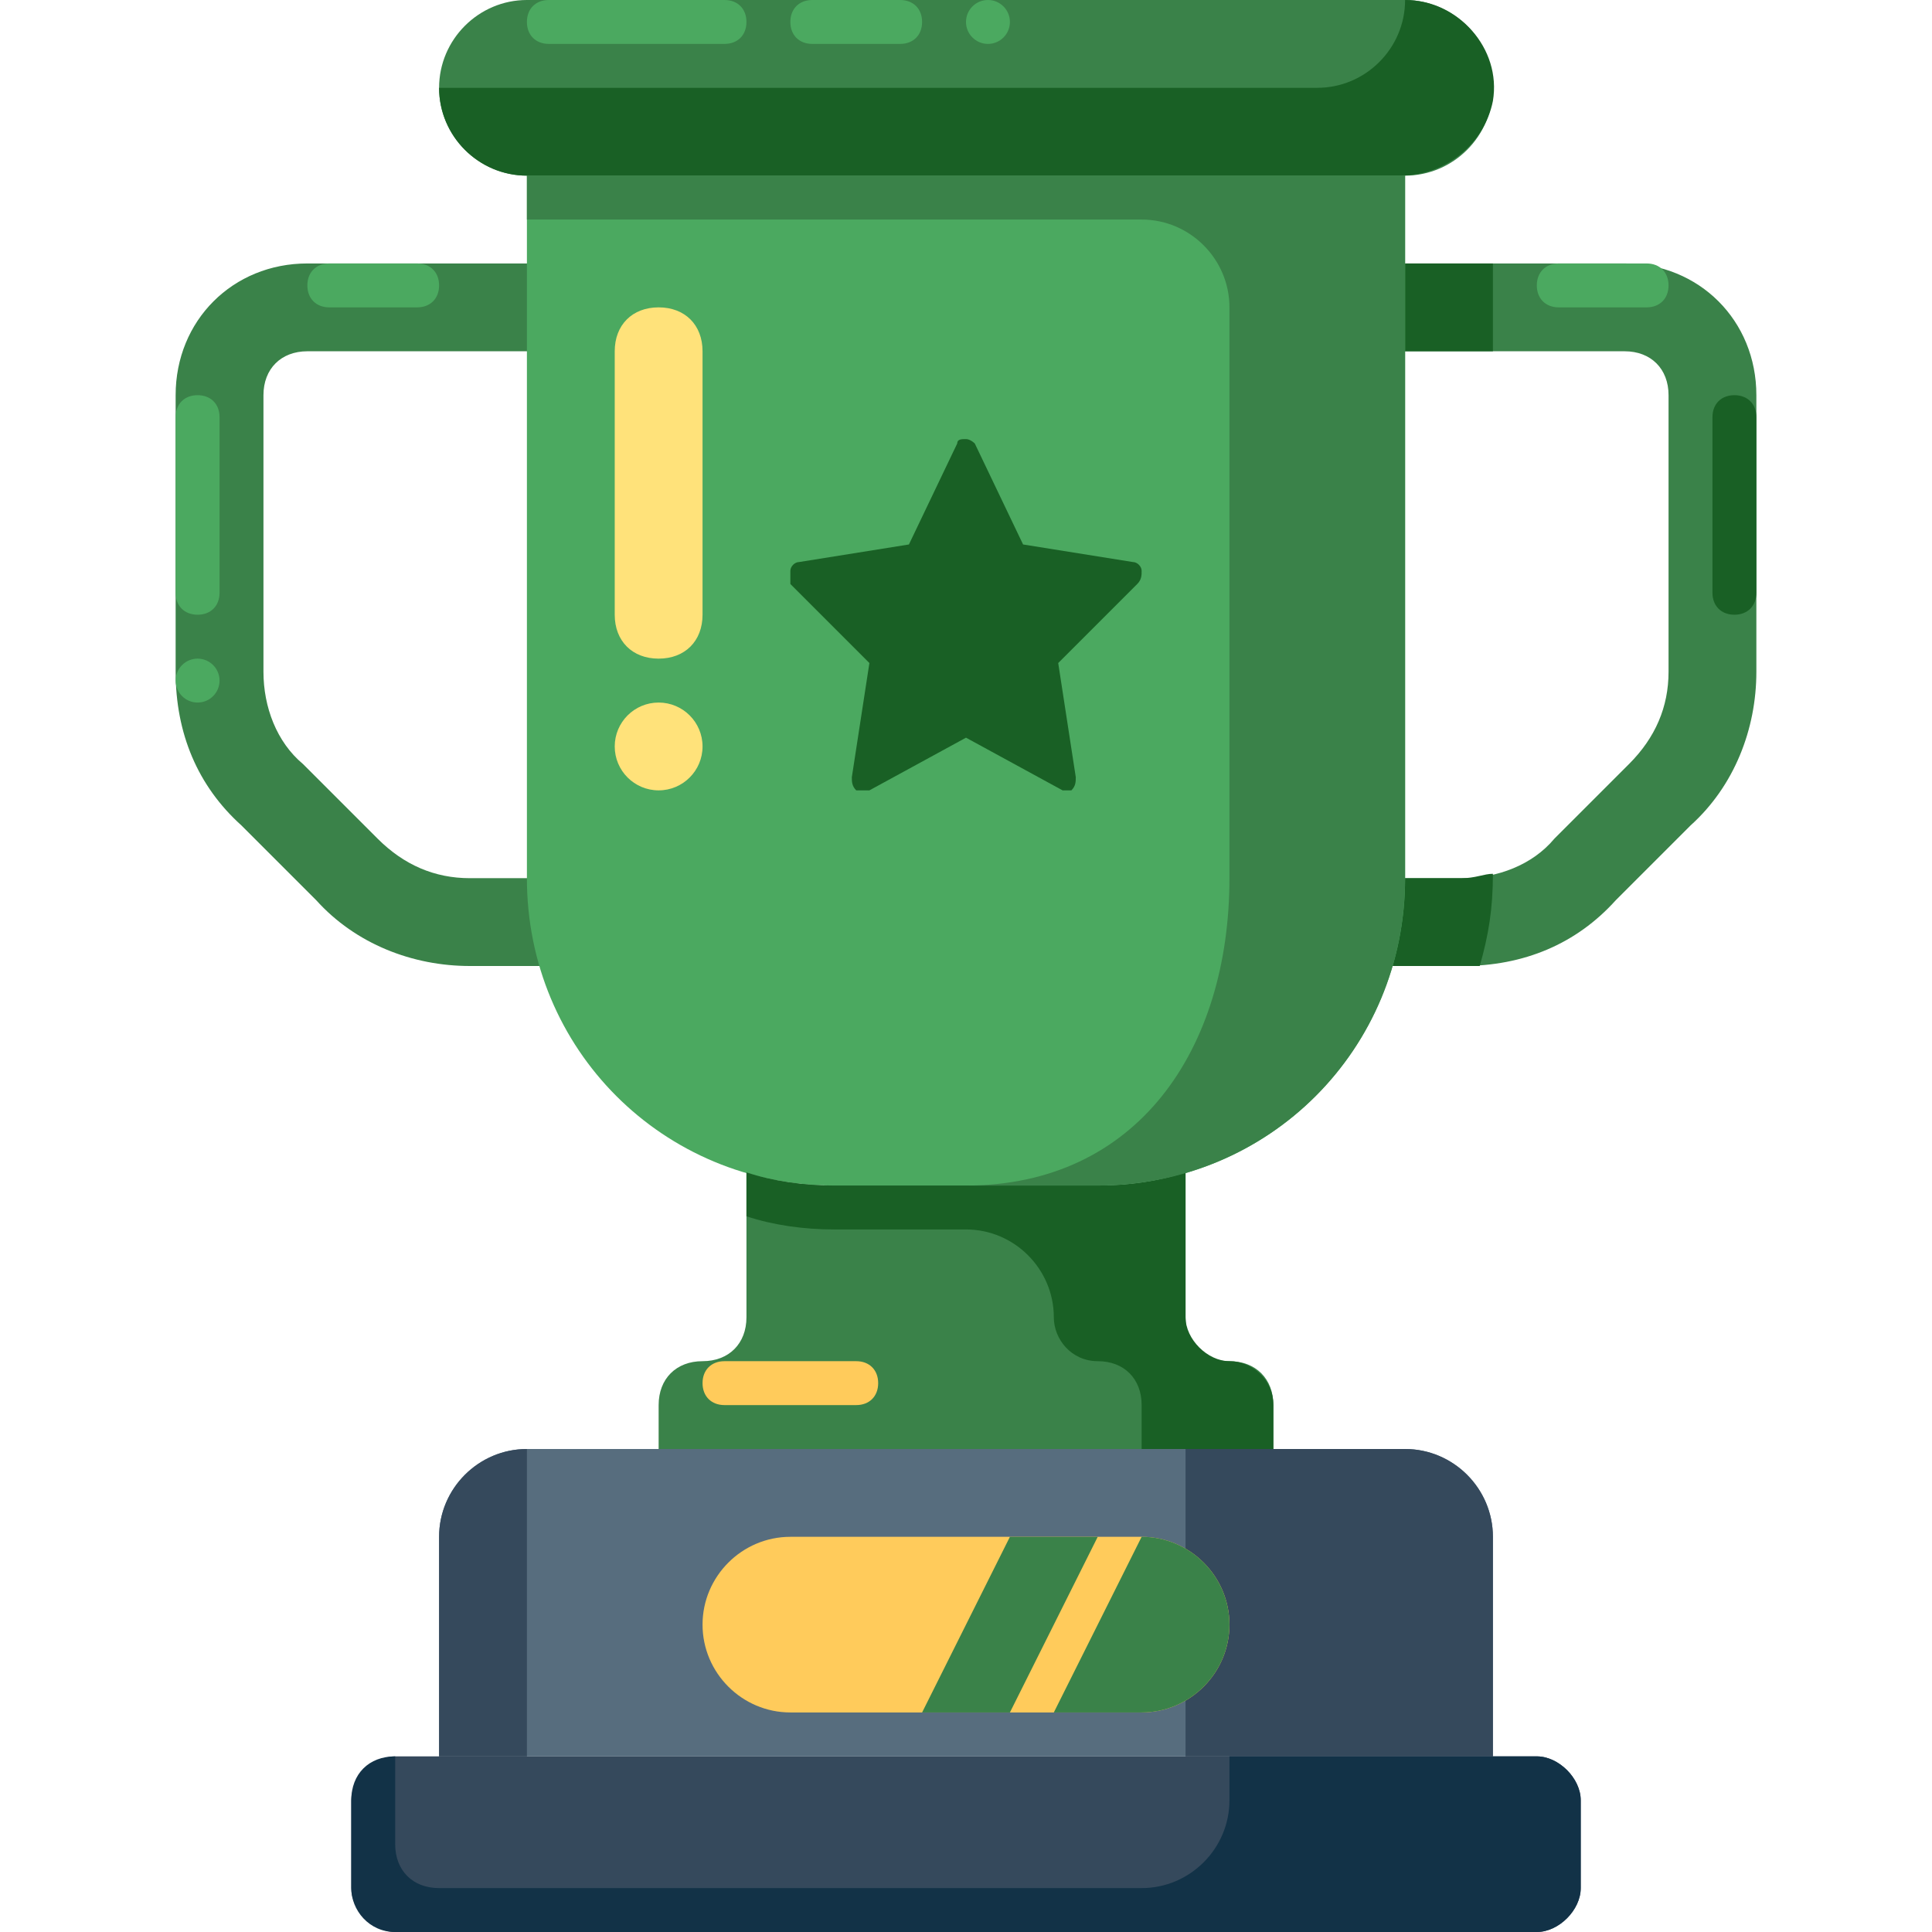 <?xml version="1.0"?>
<svg xmlns="http://www.w3.org/2000/svg" xmlns:xlink="http://www.w3.org/1999/xlink" version="1.1" id="Capa_1" x="0px" y="0px" viewBox="0 0 512 512" style="enable-background:new 0 0 512 512;" xml:space="preserve" width="512px" height="512px" class=""><g><path style="fill:#576D7E;" d="M395.636,407.273c0-12.8-10.473-23.273-23.273-23.273H139.636c-12.8,0-23.273,10.473-23.273,23.273  v58.182h279.273V407.273z" data-original="#576D7E"/><path style="fill:#35495C;" d="M407.273,465.455c5.818,0,11.636,5.818,11.636,11.636v23.273c0,5.818-5.818,11.636-11.636,11.636  H104.727c-5.818,0-11.636-5.818-11.636-11.636v-23.273c0-5.818,5.818-11.636,11.636-11.636H407.273z" data-original="#35495C" class=""/><path style="fill:#3A8249" d="M325.818,360.727c-6.982,0-11.636-4.655-11.636-11.636v-38.4c-6.982,2.327-15.127,3.491-23.273,3.491  h-69.818c-8.145,0-16.291-1.164-23.273-3.491v38.4c0,6.982-4.655,11.636-11.636,11.636s-11.636,4.655-11.636,11.636V384h162.909  v-11.636C337.455,365.382,332.8,360.727,325.818,360.727z" data-original="#F6B545" class="" data-old_color="#3a8249"/><path style="fill:#35495C;" d="M395.636,465.455v-58.182c0-12.8-10.473-23.273-23.273-23.273h-58.182v81.455H395.636z" data-original="#35495C" class=""/><path style="fill:#FFCB5B;" d="M302.545,453.818h-93.091c-12.8,0-23.273-10.473-23.273-23.273l0,0  c0-12.8,10.473-23.273,23.273-23.273h93.091c12.8,0,23.273,10.473,23.273,23.273l0,0  C325.818,443.345,315.345,453.818,302.545,453.818z" data-original="#FFCB5B" class=""/><g>
	<polygon style="fill:#3A8249" points="267.636,453.818 244.364,453.818 267.636,407.273 290.909,407.273  " data-original="#F6B545" class="" data-old_color="#3a8249"/>
	<path style="fill:#3A8249" d="M325.818,430.545c0-12.8-10.473-23.273-23.273-23.273l-23.273,46.545h23.273   C315.345,453.818,325.818,443.345,325.818,430.545z" data-original="#F6B545" class="" data-old_color="#3a8249"/>
</g><path style="fill:#123247;" d="M407.273,465.455h-81.455v11.636c0,12.8-10.473,23.273-23.273,23.273H116.364  c-6.982,0-11.636-4.655-11.636-11.636v-23.273c-6.982,0-11.636,4.655-11.636,11.636v23.273c0,5.818,4.655,11.636,11.636,11.636H256  h151.273c5.818,0,11.636-5.818,11.636-11.636v-23.273C418.909,471.273,413.091,465.455,407.273,465.455z" data-original="#123247"/><path style="fill:#FFCB5B;" d="M192,360.727h34.909c3.491,0,5.818,2.327,5.818,5.818l0,0c0,3.491-2.327,5.818-5.818,5.818H192  c-3.491,0-5.818-2.327-5.818-5.818l0,0C186.182,363.055,188.509,360.727,192,360.727z" data-original="#FFCB5B" class=""/><path style="fill:#3A8249" d="M151.273,256h-26.764c-15.127,0-30.255-5.818-40.727-17.455L64,218.764  c-11.636-10.473-17.455-24.436-17.455-40.727v-73.309c0-19.782,15.127-34.909,34.909-34.909h58.182  c6.982,0,11.636,4.655,11.636,11.636c0,6.982-4.655,11.636-11.636,11.636H81.455c-6.982,0-11.636,4.655-11.636,11.636v73.309  c0,9.309,3.491,18.618,10.473,24.436l19.782,19.782c6.982,6.982,15.127,10.473,24.436,10.473h26.764  c6.982,0,11.636,4.655,11.636,11.636C162.909,251.345,158.255,256,151.273,256z" data-original="#F6B545" class="" data-old_color="#3a8249"/><g>
	<path style="fill:#4BA960" d="M58.182,110.545v46.545c0,3.491-2.327,5.818-5.818,5.818l0,0c-3.491,0-5.818-2.327-5.818-5.818   v-46.545c0-3.491,2.327-5.818,5.818-5.818l0,0C55.855,104.727,58.182,107.055,58.182,110.545z" data-original="#FFCA5D" class="" data-old_color="#4CA961"/>
	<circle style="fill:#4BA960" cx="52.364" cy="180.364" r="5.818" data-original="#FFCA5D" class="" data-old_color="#4CA961"/>
</g><path style="fill:#3A8249" d="M387.491,256h-26.764c-6.982,0-11.636-4.655-11.636-11.636c0-6.982,4.655-11.636,11.636-11.636  h26.764c9.309,0,18.618-3.491,24.436-10.473l19.782-19.782c6.982-6.982,10.473-15.127,10.473-24.436v-73.309  c0-6.982-4.655-11.636-11.636-11.636h-58.182c-6.982,0-11.636-4.655-11.636-11.636c0-6.982,4.655-11.636,11.636-11.636h58.182  c19.782,0,34.909,15.127,34.909,34.909v73.309c0,15.127-5.818,30.255-17.455,40.727l-19.782,19.782  C417.745,250.182,403.782,256,387.491,256z" data-original="#F6B545" class="" data-old_color="#3a8249"/><g>
	<path style="fill:#196025" d="M395.636,231.564c-2.327,0-4.655,1.164-8.145,1.164h-26.764c-6.982,0-11.636,4.655-11.636,11.636   c0,6.982,4.655,11.636,11.636,11.636h26.764c1.164,0,2.327,0,4.655,0C394.473,247.855,395.636,240.873,395.636,231.564   L395.636,231.564z" data-original="#F19920" class="active-path" data-old_color="#185E24"/>
	<path style="fill:#196025" d="M360.727,81.455c0,6.982,4.655,11.636,11.636,11.636h23.273V69.818h-23.273   C365.382,69.818,360.727,74.473,360.727,81.455z" data-original="#F19920" class="active-path" data-old_color="#185E24"/>
</g><path style="fill:#4BA960" d="M290.909,314.182h-69.818c-45.382,0-81.455-36.073-81.455-81.455V46.545h232.727v186.182  C372.364,278.109,336.291,314.182,290.909,314.182z" data-original="#FFCA5D" class="" data-old_color="#4CA961"/><g>
	<path style="fill:#196025" d="M325.818,360.727c-5.818,0-11.636-5.818-11.636-11.636v-26.764v-9.309v-2.327   c-6.982,2.327-15.127,3.491-23.273,3.491h-69.818c-8.145,0-16.291-1.164-23.273-3.491v11.636   c6.982,2.327,15.127,3.491,23.273,3.491H256c12.8,0,23.273,10.473,23.273,23.273l0,0c0,5.818,4.655,11.636,11.636,11.636   c6.982,0,11.636,4.655,11.636,11.636V384h11.636h23.273v-11.636C337.455,365.382,331.636,360.727,325.818,360.727z" data-original="#F19920" class="active-path" data-old_color="#185E24"/>
	<path style="fill:#196025" d="M465.455,110.545v46.545c0,3.491-2.327,5.818-5.818,5.818l0,0c-3.491,0-5.818-2.327-5.818-5.818   v-46.545c0-3.491,2.327-5.818,5.818-5.818l0,0C463.127,104.727,465.455,107.055,465.455,110.545z" data-original="#F19920" class="active-path" data-old_color="#185E24"/>
</g><g>
	<path style="fill:#3A8249" d="M139.636,46.545v11.636h162.909c12.8,0,23.273,10.473,23.273,23.273v151.273   c0,45.382-24.436,81.455-69.818,81.455h34.909c45.382,0,81.455-36.073,81.455-81.455V46.545H139.636z" data-original="#F6B545" class="" data-old_color="#3a8249"/>
	<path style="fill:#3A8249" d="M372.364,46.545H139.636c-12.8,0-23.273-10.473-23.273-23.273l0,0   c0-12.8,10.473-23.273,23.273-23.273h232.727c12.8,0,23.273,10.473,23.273,23.273l0,0   C395.636,36.073,385.164,46.545,372.364,46.545z" data-original="#F6B545" class="" data-old_color="#3a8249"/>
</g><g>
	<path style="fill:#4BA960" d="M145.455,0H192c3.491,0,5.818,2.327,5.818,5.818l0,0c0,3.491-2.327,5.818-5.818,5.818h-46.545   c-3.491,0-5.818-2.327-5.818-5.818l0,0C139.636,2.327,141.964,0,145.455,0z" data-original="#FFCA5D" class="" data-old_color="#4CA961"/>
	<path style="fill:#4BA960" d="M238.545,11.636h-23.273c-3.491,0-5.818-2.327-5.818-5.818l0,0c0-3.491,2.327-5.818,5.818-5.818   h23.273c3.491,0,5.818,2.327,5.818,5.818l0,0C244.364,9.309,242.036,11.636,238.545,11.636z" data-original="#FFCA5D" class="" data-old_color="#4CA961"/>
	<path style="fill:#4BA960" d="M110.545,81.455H87.273c-3.491,0-5.818-2.327-5.818-5.818l0,0c0-3.491,2.327-5.818,5.818-5.818   h23.273c3.491,0,5.818,2.327,5.818,5.818l0,0C116.364,79.127,114.036,81.455,110.545,81.455z" data-original="#FFCA5D" class="" data-old_color="#4CA961"/>
	<path style="fill:#4BA960" d="M436.364,81.455h-23.273c-3.491,0-5.818-2.327-5.818-5.818l0,0c0-3.491,2.327-5.818,5.818-5.818   h23.273c3.491,0,5.818,2.327,5.818,5.818l0,0C442.182,79.127,439.855,81.455,436.364,81.455z" data-original="#FFCA5D" class="" data-old_color="#4CA961"/>
</g><path style="fill:#196025" d="M372.364,0L372.364,0c0,12.8-10.473,23.273-23.273,23.273H116.364  c0,12.8,10.473,23.273,23.273,23.273H371.2c11.636,0,22.109-8.145,24.436-19.782C397.964,12.8,386.327,0,372.364,0z" data-original="#F19920" class="active-path" data-old_color="#185E24"/><circle style="fill:#4BA960" cx="261.818" cy="5.818" r="5.818" data-original="#FFCA5D" class="" data-old_color="#4CA961"/><path style="fill:#196025" d="M282.764,209.455H281.6L256,195.491l-25.6,13.964c-1.164,0-2.327,0-3.491,0  c-1.164-1.164-1.164-2.327-1.164-3.491l4.655-30.255l-20.945-20.945c0-1.164,0-2.327,0-3.491c0-1.164,1.164-2.327,2.327-2.327  l29.091-4.655l12.8-26.764c0-1.164,1.164-1.164,2.327-1.164l0,0c1.164,0,2.327,1.164,2.327,1.164l12.8,26.764l29.091,4.655  c1.164,0,2.327,1.164,2.327,2.327s0,2.327-1.164,3.491l-20.945,20.945l4.655,30.255c0,1.164,0,2.327-1.164,3.491  C283.927,209.455,283.927,209.455,282.764,209.455z" data-original="#F19920" class="active-path" data-old_color="#185E24"/><g>
	<path style="fill:#FFE27A" d="M174.545,174.545L174.545,174.545c-6.982,0-11.636-4.655-11.636-11.636V93.091   c0-6.982,4.655-11.636,11.636-11.636l0,0c6.982,0,11.636,4.655,11.636,11.636v69.818   C186.182,169.891,181.527,174.545,174.545,174.545z" data-original="#FFE27A" class=""/>
	<circle style="fill:#FFE27A" cx="174.545" cy="197.818" r="11.636" data-original="#FFE27A" class=""/>
</g><path style="fill:#35495C;" d="M139.636,384c-12.8,0-23.273,10.473-23.273,23.273v58.182h23.273V384z" data-original="#35495C" class=""/></g> </svg>
